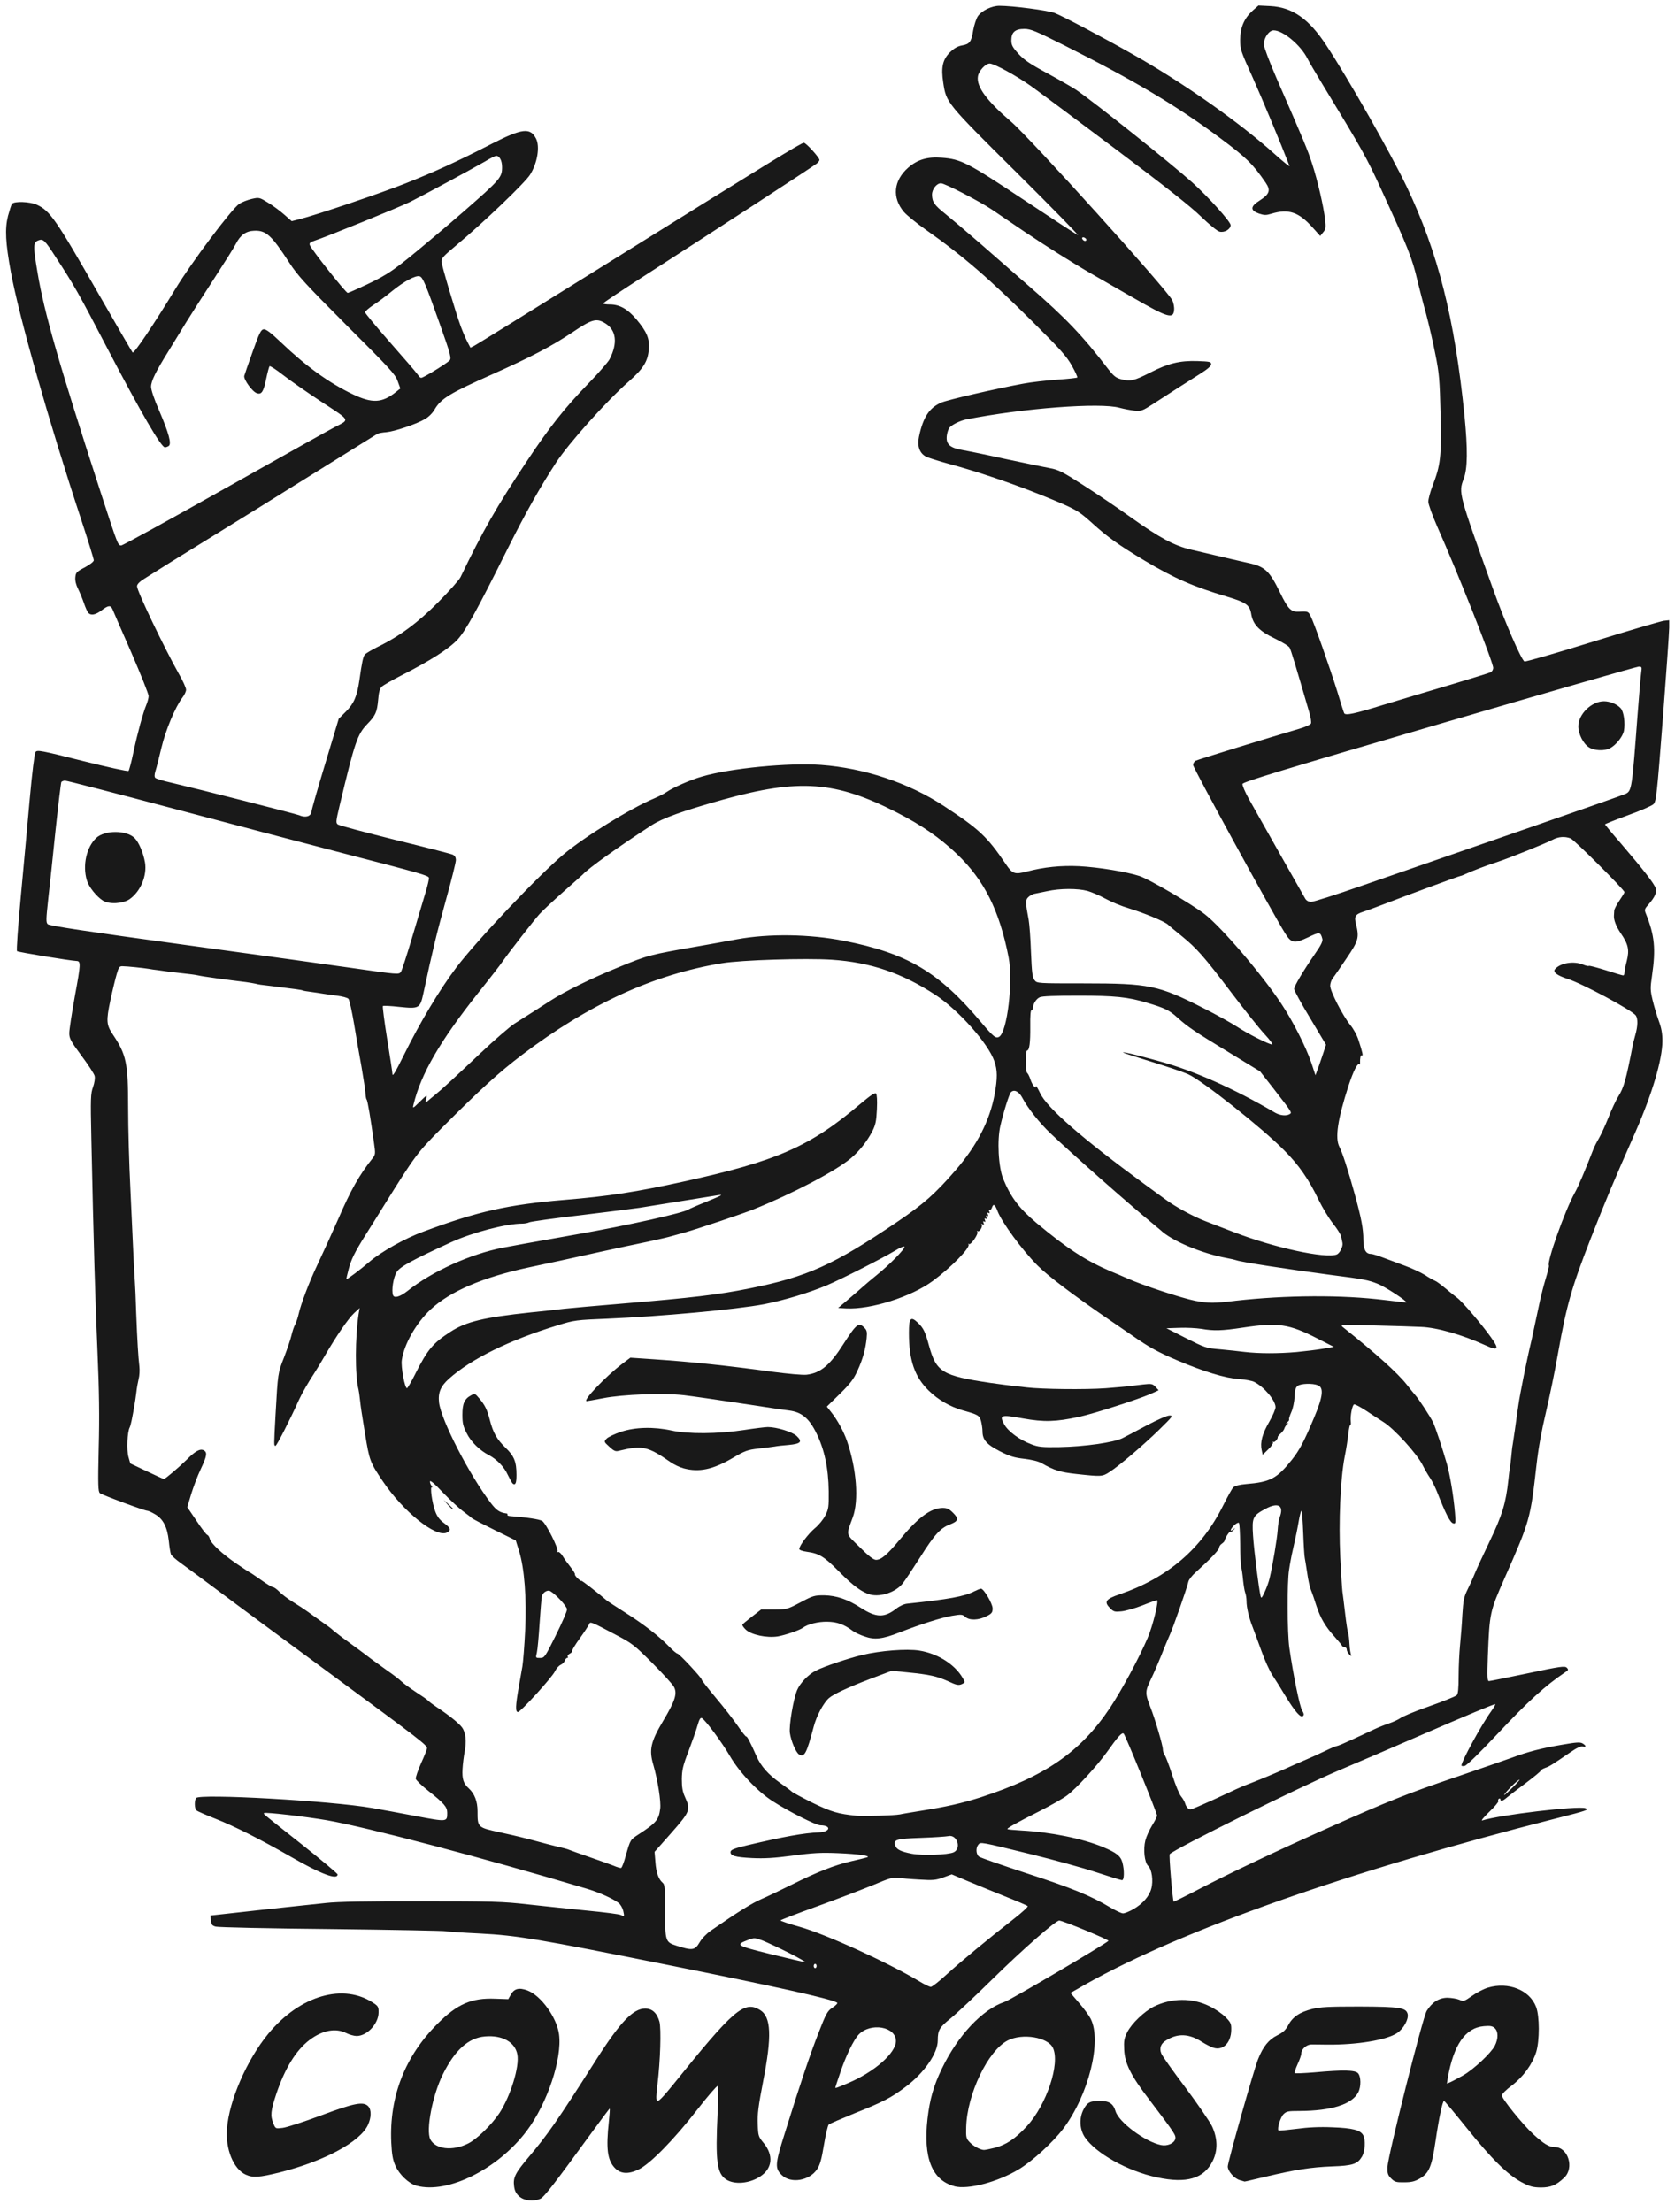 <!DOCTYPE svg PUBLIC "-//W3C//DTD SVG 20010904//EN" "http://www.w3.org/TR/2001/REC-SVG-20010904/DTD/svg10.dtd">
<svg version="1.0" xmlns="http://www.w3.org/2000/svg" width="128px" height="169px" viewBox="0 0 128 169" preserveAspectRatio="xMidYMid meet">
 <g id="layer101" fill="#191919" stroke="none">
  <path d="M39.679 167.822 c-0.254 -0.232 -0.353 -0.43 -0.397 -0.805 -0.077 -0.65 0.099 -0.992 1.113 -2.194 1.455 -1.72 2.194 -2.778 5.182 -7.475 1.83 -2.866 2.811 -3.881 3.726 -3.881 0.54 0 0.904 0.342 1.091 1.003 0.143 0.562 0.066 3.01 -0.154 4.818 -0.11 0.838 -0.11 1.158 -0.022 1.235 0.088 0.077 0.452 -0.298 1.169 -1.18 4.675 -5.81 5.479 -6.505 6.692 -5.766 0.86 0.529 0.915 1.996 0.232 5.479 -0.353 1.83 -0.441 2.481 -0.408 3.23 0.033 0.915 0.044 0.959 0.463 1.466 0.761 0.937 0.661 1.94 -0.276 2.547 -0.816 0.54 -1.962 0.639 -2.591 0.232 -0.717 -0.463 -0.838 -1.4 -0.661 -5.082 0.066 -1.213 0.055 -2.018 0 -2.062 -0.055 -0.033 -0.75 0.772 -1.532 1.775 -1.797 2.315 -3.616 4.167 -4.498 4.597 -0.816 0.397 -1.422 0.342 -1.863 -0.154 -0.529 -0.595 -0.639 -1.455 -0.419 -3.484 0.055 -0.54 0.088 -0.992 0.066 -1.014 -0.011 -0.011 -0.661 0.849 -1.444 1.929 -2.745 3.771 -3.561 4.829 -3.848 4.961 -0.54 0.242 -1.235 0.165 -1.621 -0.176z"/>
  <path d="M31.84 167.006 c-0.595 -0.154 -1.334 -0.86 -1.632 -1.544 -0.198 -0.452 -0.265 -0.86 -0.309 -1.775 -0.154 -3.506 1.047 -6.582 3.55 -9.074 1.488 -1.488 2.591 -1.974 4.399 -1.896 l0.992 0.033 0.187 -0.331 c0.265 -0.485 0.639 -0.573 1.29 -0.331 1.025 0.397 2.227 2.051 2.403 3.341 0.254 1.852 -0.893 5.292 -2.47 7.387 -2.205 2.922 -6.031 4.829 -8.412 4.189z m3.914 -3.219 c0.683 -0.331 1.808 -1.433 2.414 -2.337 0.849 -1.301 1.544 -3.561 1.367 -4.476 -0.176 -0.948 -1.147 -1.488 -2.459 -1.378 -1.268 0.099 -2.304 1.025 -3.23 2.889 -0.805 1.621 -1.312 4.289 -0.959 4.983 0.397 0.75 1.687 0.904 2.866 0.32z"/>
  <path d="M72.93 167.04 c-1.709 -0.452 -2.392 -2.183 -2.051 -5.16 0.176 -1.499 0.463 -2.514 1.103 -3.837 1.224 -2.536 3.098 -4.52 4.785 -5.082 0.441 -0.143 7.563 -4.333 7.938 -4.664 0.077 -0.077 -3.495 -1.554 -3.76 -1.554 -0.276 0 -2.844 2.249 -5.149 4.52 -1.268 1.246 -2.69 2.58 -3.153 2.955 -0.86 0.695 -0.981 0.893 -0.981 1.687 0 0.981 -1.036 2.47 -2.437 3.528 -1.125 0.849 -1.742 1.169 -3.903 2.029 -1.025 0.419 -1.929 0.805 -1.996 0.871 -0.066 0.066 -0.232 0.761 -0.364 1.554 -0.176 1.08 -0.298 1.521 -0.518 1.852 -0.584 0.882 -1.996 1.125 -2.69 0.463 -0.551 -0.529 -0.54 -0.805 0.221 -3.219 1.235 -3.958 1.896 -5.909 2.558 -7.618 0.606 -1.554 0.695 -1.709 1.091 -1.974 0.242 -0.154 0.397 -0.32 0.353 -0.364 -0.276 -0.254 -4.553 -1.213 -13.098 -2.922 -9.724 -1.951 -11.4 -2.227 -14.167 -2.37 -1.367 -0.066 -2.558 -0.143 -2.646 -0.176 -0.088 -0.033 -4.013 -0.11 -8.71 -0.165 -4.697 -0.044 -8.688 -0.132 -8.875 -0.187 -0.276 -0.077 -0.331 -0.154 -0.364 -0.474 l-0.033 -0.375 3.782 -0.419 c2.084 -0.221 4.355 -0.474 5.049 -0.54 0.871 -0.099 3.175 -0.143 7.277 -0.132 5.435 0 6.218 0.022 8.159 0.242 1.18 0.132 3.219 0.342 4.52 0.474 1.301 0.121 2.459 0.276 2.558 0.331 0.287 0.143 0.298 0.132 0.198 -0.309 -0.055 -0.221 -0.209 -0.496 -0.353 -0.606 -0.43 -0.331 -1.521 -0.827 -2.514 -1.113 -7.85 -2.337 -16.725 -4.675 -19.768 -5.204 -1.676 -0.287 -4.719 -0.639 -4.807 -0.551 -0.066 0.077 -0.242 -0.077 2.889 2.403 1.499 1.191 2.723 2.216 2.723 2.282 0 0.452 -1.268 -0.022 -3.528 -1.323 -2.348 -1.345 -4.355 -2.359 -5.788 -2.922 -0.728 -0.287 -1.389 -0.573 -1.455 -0.639 -0.165 -0.121 -0.187 -0.717 -0.044 -0.948 0.232 -0.353 10.319 0.209 13.461 0.761 0.639 0.11 2.139 0.386 3.341 0.617 2.403 0.452 2.392 0.452 2.392 -0.254 0 -0.441 -0.232 -0.717 -1.433 -1.665 -0.518 -0.408 -0.948 -0.827 -0.97 -0.926 -0.022 -0.11 0.165 -0.65 0.408 -1.202 0.254 -0.551 0.452 -1.069 0.452 -1.136 0 -0.242 -0.518 -0.639 -7.166 -5.535 -3.605 -2.657 -7.53 -5.546 -8.71 -6.439 -1.18 -0.882 -2.481 -1.841 -2.877 -2.128 -0.408 -0.287 -0.772 -0.606 -0.816 -0.717 -0.044 -0.099 -0.121 -0.573 -0.165 -1.036 -0.121 -1.058 -0.43 -1.665 -1.058 -2.029 -0.242 -0.143 -0.507 -0.265 -0.584 -0.265 -0.209 0 -3.451 -1.202 -3.627 -1.345 -0.132 -0.121 -0.154 -0.606 -0.088 -3.451 0.066 -2.37 0.033 -4.421 -0.088 -7.221 -0.165 -3.682 -0.309 -8.655 -0.474 -16.438 -0.066 -3.076 -0.055 -3.418 0.132 -3.925 0.11 -0.32 0.165 -0.672 0.121 -0.838 -0.033 -0.154 -0.485 -0.849 -1.003 -1.544 -0.827 -1.113 -0.937 -1.323 -0.937 -1.731 0 -0.254 0.198 -1.554 0.441 -2.9 0.441 -2.381 0.452 -2.602 0.11 -2.613 -0.485 -0.022 -4.465 -0.672 -4.542 -0.75 -0.055 -0.055 0.066 -1.786 0.287 -4.167 0.209 -2.238 0.518 -5.601 0.683 -7.464 0.187 -2.062 0.364 -3.473 0.441 -3.583 0.132 -0.176 0.419 -0.121 3.572 0.672 1.896 0.474 3.484 0.827 3.539 0.772 0.044 -0.044 0.221 -0.695 0.375 -1.444 0.309 -1.455 0.728 -2.988 0.992 -3.627 0.088 -0.209 0.165 -0.507 0.165 -0.65 0 -0.154 -0.595 -1.643 -1.323 -3.329 -0.739 -1.676 -1.378 -3.164 -1.433 -3.296 -0.143 -0.331 -0.32 -0.32 -0.838 0.077 -0.463 0.353 -0.827 0.419 -1.025 0.176 -0.066 -0.077 -0.221 -0.419 -0.331 -0.75 -0.11 -0.32 -0.309 -0.805 -0.441 -1.069 -0.154 -0.298 -0.232 -0.617 -0.209 -0.871 0.033 -0.375 0.088 -0.441 0.728 -0.772 0.408 -0.221 0.683 -0.441 0.683 -0.54 0 -0.099 -0.441 -1.521 -0.981 -3.164 -2.47 -7.486 -4.73 -15.446 -5.358 -18.864 -0.408 -2.238 -0.463 -3.274 -0.221 -4.267 0.121 -0.441 0.254 -0.871 0.309 -0.937 0.165 -0.221 1.378 -0.176 1.896 0.066 1.003 0.452 1.466 1.125 4.675 6.736 1.411 2.459 2.602 4.509 2.646 4.553 0.11 0.11 1.665 -2.216 3.274 -4.862 1.202 -1.984 4.289 -6.097 4.873 -6.494 0.198 -0.132 0.628 -0.298 0.948 -0.375 0.584 -0.132 0.595 -0.121 1.279 0.298 0.386 0.232 0.937 0.65 1.235 0.915 l0.551 0.485 0.562 -0.143 c1.224 -0.298 6.317 -2.018 8.136 -2.745 2.205 -0.871 4.013 -1.698 6.626 -3.043 2.282 -1.158 2.9 -1.235 3.341 -0.386 0.32 0.606 0.11 1.885 -0.452 2.767 -0.386 0.617 -3.517 3.616 -5.557 5.325 -1.08 0.904 -1.202 1.036 -1.213 1.312 0 0.242 1.113 3.991 1.477 4.961 0.143 0.386 0.364 0.904 0.496 1.158 l0.242 0.463 0.32 -0.165 c0.187 -0.099 4.344 -2.668 9.239 -5.722 13.428 -8.368 15.711 -9.768 15.92 -9.768 0.165 0 1.191 1.125 1.191 1.312 0 0.055 -0.088 0.165 -0.198 0.265 -0.198 0.176 -7.695 5.061 -13.219 8.611 -1.709 1.103 -3.109 2.029 -3.109 2.084 -0.011 0.044 0.221 0.077 0.507 0.077 0.75 0 1.367 0.353 2.029 1.136 0.805 0.959 1.025 1.488 0.948 2.315 -0.077 0.915 -0.43 1.466 -1.532 2.437 -1.698 1.488 -4.586 4.719 -5.546 6.185 -1.257 1.929 -2.337 3.859 -3.66 6.494 -2.403 4.829 -3.252 6.361 -3.881 7.045 -0.65 0.695 -2.095 1.621 -4.311 2.745 -0.695 0.353 -1.356 0.739 -1.477 0.849 -0.154 0.154 -0.232 0.441 -0.276 1.025 -0.088 0.937 -0.198 1.18 -0.849 1.852 -0.739 0.772 -0.937 1.356 -2.095 6.207 -0.287 1.213 -0.298 1.323 -0.132 1.444 0.099 0.077 2.062 0.595 4.355 1.169 2.293 0.562 4.278 1.069 4.421 1.136 0.165 0.077 0.242 0.209 0.242 0.419 0 0.165 -0.342 1.554 -0.772 3.087 -0.683 2.459 -1.003 3.771 -1.709 7.078 -0.254 1.169 -0.32 1.202 -1.841 1.047 -0.65 -0.077 -1.213 -0.099 -1.257 -0.066 -0.033 0.044 0.11 1.18 0.331 2.547 0.221 1.356 0.397 2.536 0.397 2.624 0 0.276 0.198 -0.055 0.871 -1.411 1.235 -2.503 2.723 -4.994 4.013 -6.703 1.521 -2.018 6.284 -7.045 8.169 -8.621 1.621 -1.367 5.138 -3.539 6.957 -4.3 0.364 -0.154 0.794 -0.375 0.959 -0.496 0.474 -0.331 1.819 -0.926 2.679 -1.169 2.161 -0.639 6.615 -1.069 9.096 -0.893 3.318 0.242 6.703 1.367 9.404 3.142 2.69 1.764 3.296 2.326 4.73 4.443 0.507 0.75 0.672 0.805 1.61 0.562 1.301 -0.342 2.613 -0.474 3.991 -0.408 1.488 0.077 3.627 0.43 4.608 0.75 0.739 0.242 3.98 2.139 4.983 2.911 1.279 0.992 4.333 4.553 5.843 6.824 0.871 1.301 1.896 3.318 2.304 4.52 l0.32 0.97 0.221 -0.595 c0.11 -0.32 0.298 -0.849 0.397 -1.158 l0.187 -0.584 -1.213 -2.029 c-0.672 -1.113 -1.224 -2.117 -1.224 -2.227 0 -0.209 0.706 -1.4 1.621 -2.723 0.441 -0.628 0.584 -0.937 0.54 -1.103 -0.143 -0.54 -0.209 -0.551 -1.091 -0.121 -1.058 0.496 -1.279 0.463 -1.764 -0.32 -0.904 -1.433 -7.023 -12.624 -7.023 -12.844 0 -0.121 0.088 -0.276 0.198 -0.331 0.165 -0.088 5.711 -1.797 7.938 -2.447 0.452 -0.132 0.838 -0.309 0.871 -0.397 0.033 -0.099 -0.011 -0.43 -0.099 -0.739 -1.136 -3.903 -1.433 -4.873 -1.532 -5.049 -0.055 -0.121 -0.584 -0.441 -1.158 -0.717 -1.158 -0.551 -1.643 -1.058 -1.775 -1.841 -0.11 -0.706 -0.386 -0.904 -1.852 -1.345 -2.569 -0.761 -4.024 -1.4 -6.339 -2.778 -1.929 -1.158 -2.822 -1.797 -3.969 -2.844 -1.091 -0.981 -1.268 -1.08 -3.881 -2.139 -2.282 -0.915 -4.928 -1.808 -7.012 -2.37 -0.816 -0.221 -1.621 -0.474 -1.808 -0.573 -0.485 -0.254 -0.683 -0.805 -0.529 -1.521 0.309 -1.477 0.783 -2.205 1.698 -2.602 0.463 -0.209 4.156 -1.058 6.24 -1.444 0.639 -0.121 1.819 -0.254 2.624 -0.309 0.816 -0.055 1.499 -0.132 1.532 -0.165 0.033 -0.033 -0.154 -0.441 -0.419 -0.915 -0.397 -0.706 -0.893 -1.257 -2.856 -3.208 -3.418 -3.407 -5.435 -5.149 -8.28 -7.155 -0.706 -0.496 -1.466 -1.113 -1.687 -1.367 -0.926 -1.091 -0.805 -2.392 0.32 -3.385 0.706 -0.617 1.466 -0.849 2.569 -0.761 1.477 0.11 1.962 0.364 6.207 3.175 2.161 1.433 4.046 2.668 4.189 2.734 0.143 0.077 -1.951 -2.073 -4.675 -4.774 -5.413 -5.369 -5.38 -5.336 -5.612 -6.891 -0.176 -1.136 -0.044 -1.731 0.496 -2.282 0.342 -0.331 0.595 -0.474 0.926 -0.54 0.595 -0.099 0.728 -0.265 0.871 -1.169 0.077 -0.408 0.232 -0.893 0.364 -1.08 0.298 -0.419 1.058 -0.783 1.632 -0.783 1.036 0 3.715 0.353 4.234 0.551 0.661 0.265 3.748 1.896 5.998 3.175 3.848 2.172 8.148 5.204 10.849 7.64 0.639 0.573 1.125 0.959 1.091 0.871 -0.683 -1.775 -2.095 -5.149 -2.822 -6.78 -0.904 -1.996 -0.948 -2.128 -0.948 -2.866 0.011 -0.937 0.298 -1.621 0.948 -2.216 l0.452 -0.397 0.904 0.044 c1.687 0.088 2.955 0.97 4.289 3.01 1.687 2.558 4.917 8.247 6.141 10.805 2.381 4.994 3.66 10.033 4.41 17.475 0.254 2.602 0.242 4.046 -0.066 4.851 -0.397 1.047 -0.386 1.08 2.26 8.434 0.904 2.514 2.161 5.413 2.392 5.502 0.088 0.033 2.425 -0.639 5.193 -1.499 2.767 -0.86 5.226 -1.577 5.457 -1.61 l0.408 -0.044 0 0.584 c0 0.331 -0.221 3.44 -0.485 6.924 -0.452 5.821 -0.507 6.35 -0.717 6.549 -0.121 0.121 -1.003 0.507 -1.962 0.849 -0.959 0.353 -1.742 0.661 -1.742 0.695 0 0.022 0.551 0.695 1.224 1.466 1.709 1.996 2.569 3.098 2.646 3.418 0.088 0.342 -0.055 0.661 -0.518 1.202 -0.342 0.386 -0.353 0.43 -0.221 0.75 0.661 1.654 0.761 2.657 0.463 4.719 -0.143 0.959 -0.132 1.125 0.044 1.874 0.11 0.452 0.32 1.169 0.474 1.588 0.209 0.562 0.276 0.981 0.276 1.544 -0.011 1.433 -0.783 4.024 -2.04 6.891 -1.808 4.101 -2.26 5.182 -3.44 8.192 -1.466 3.748 -1.852 5.127 -2.492 8.732 -0.242 1.4 -0.672 3.451 -0.937 4.575 -0.32 1.345 -0.573 2.712 -0.717 4.024 -0.463 4.09 -0.496 4.234 -2.437 8.621 -1.125 2.547 -1.147 2.646 -1.279 5.965 -0.055 1.588 -0.044 1.896 0.088 1.896 0.088 0 1.422 -0.276 2.966 -0.595 2.481 -0.529 2.833 -0.573 2.977 -0.43 0.143 0.143 0.132 0.187 -0.11 0.342 -1.565 1.058 -2.8 2.183 -5.248 4.785 -1.334 1.422 -2.304 2.359 -2.447 2.381 -0.132 0.022 -0.242 0.011 -0.242 -0.033 0 -0.32 1.544 -3.142 2.282 -4.156 0.209 -0.298 0.342 -0.529 0.298 -0.529 -0.132 0 -2.073 0.805 -5.942 2.481 -1.996 0.871 -4.73 2.04 -6.064 2.602 -2.988 1.268 -12.436 5.942 -12.866 6.372 -0.077 0.066 0.221 3.528 0.298 3.627 0.022 0.022 0.893 -0.408 1.951 -0.959 2.403 -1.246 5.92 -2.911 9.801 -4.641 4.641 -2.073 6.141 -2.668 9.79 -3.903 1.852 -0.639 3.793 -1.301 4.3 -1.488 1.202 -0.452 2.315 -0.739 3.892 -1.003 1.069 -0.187 1.334 -0.198 1.521 -0.088 0.287 0.176 0.287 0.309 0 0.232 -0.132 -0.033 -0.463 0.11 -0.904 0.419 -1.466 1.003 -1.632 1.103 -1.951 1.213 -0.187 0.066 -0.342 0.165 -0.342 0.209 0 0.055 -0.507 0.474 -1.125 0.937 -0.628 0.463 -1.279 0.97 -1.455 1.113 -0.331 0.287 -0.507 0.331 -0.507 0.143 0 -0.055 -0.055 -0.077 -0.11 -0.044 -0.066 0.044 -0.088 0.121 -0.044 0.176 0.033 0.055 -0.276 0.43 -0.695 0.827 -0.408 0.397 -0.661 0.695 -0.54 0.661 1.345 -0.43 7.31 -1.136 7.883 -0.937 0.32 0.11 0.154 0.176 -2.205 0.772 -15.876 4.035 -28.577 8.511 -35.964 12.668 l-1.18 0.672 0.661 0.772 c0.364 0.419 0.761 0.959 0.882 1.202 0.871 1.709 -0.154 5.821 -2.095 8.401 -0.794 1.047 -2.359 2.481 -3.407 3.109 -1.61 0.97 -3.881 1.565 -4.917 1.29z m3.087 -2.933 c0.882 -0.232 1.565 -0.695 2.437 -1.632 1.521 -1.643 2.58 -4.807 2.006 -6.009 -0.386 -0.816 -2.337 -1.136 -3.451 -0.562 -1.51 0.772 -3.109 4.101 -3.175 6.626 -0.022 0.761 0 0.871 0.254 1.136 0.287 0.309 0.805 0.595 1.103 0.606 0.099 0 0.474 -0.077 0.827 -0.165z m-11.223 -4.939 c2.018 -0.849 3.671 -2.304 3.671 -3.219 0 -1.113 -1.951 -1.444 -2.856 -0.485 -0.375 0.397 -0.992 1.665 -1.4 2.9 -0.209 0.606 -0.375 1.113 -0.375 1.136 0 0.066 0.099 0.033 0.959 -0.331z m7.541 -8.302 c1.103 -1.003 3.153 -2.701 5.105 -4.223 0.65 -0.507 1.147 -0.959 1.091 -1.003 -0.044 -0.055 -0.827 -0.386 -1.742 -0.75 -0.904 -0.364 -2.194 -0.893 -2.856 -1.169 l-1.202 -0.507 -0.639 0.232 c-0.573 0.209 -0.794 0.232 -1.83 0.165 -0.661 -0.033 -1.389 -0.099 -1.643 -0.132 -0.375 -0.055 -0.672 0.033 -1.874 0.54 -0.783 0.32 -2.701 1.058 -4.256 1.621 -1.565 0.562 -2.844 1.058 -2.844 1.091 0 0.044 0.65 0.265 1.444 0.485 2.006 0.562 6.813 2.756 9.195 4.189 0.364 0.221 0.739 0.397 0.838 0.408 0.11 0 0.65 -0.43 1.213 -0.948z m-9.934 -0.65 c0 -0.088 -0.044 -0.165 -0.11 -0.165 -0.055 0 -0.11 0.077 -0.11 0.165 0 0.088 0.055 0.165 0.11 0.165 0.066 0 0.11 -0.077 0.11 -0.165z m-2.095 -0.992 c-0.761 -0.386 -1.665 -0.805 -2.018 -0.948 -0.606 -0.232 -0.65 -0.232 -1.113 -0.055 -1.014 0.386 -0.937 0.43 1.72 1.091 1.356 0.331 2.536 0.606 2.624 0.606 0.088 0.011 -0.452 -0.309 -1.213 -0.695z m-6.835 -0.827 c0.165 -0.287 0.529 -0.661 0.849 -0.882 2.15 -1.488 3.175 -2.117 3.892 -2.425 0.452 -0.198 1.499 -0.695 2.315 -1.103 1.951 -0.97 3.241 -1.477 4.52 -1.775 0.573 -0.132 1.125 -0.265 1.213 -0.298 0.331 -0.11 -0.639 -0.254 -2.205 -0.32 -1.312 -0.055 -1.94 -0.022 -3.473 0.187 -1.411 0.187 -2.172 0.232 -3.109 0.187 -1.301 -0.066 -1.687 -0.176 -1.643 -0.485 0.022 -0.154 0.32 -0.265 1.29 -0.496 2.756 -0.65 4.3 -0.937 5.49 -0.981 0.849 -0.044 0.937 -0.529 0.088 -0.54 -0.342 0 -2.437 -1.058 -3.649 -1.841 -1.158 -0.739 -2.536 -2.194 -3.263 -3.44 -0.595 -1.025 -1.863 -2.745 -2.15 -2.911 -0.11 -0.055 -0.198 0.088 -0.331 0.551 -0.099 0.353 -0.408 1.235 -0.683 1.962 -0.441 1.136 -0.507 1.444 -0.518 2.15 0 0.628 0.055 0.959 0.242 1.367 0.441 0.981 0.397 1.103 -1.036 2.734 l-1.29 1.455 0.066 0.794 c0.055 0.794 0.242 1.312 0.562 1.577 0.154 0.121 0.176 0.463 0.176 2.15 0 2.293 0.022 2.381 0.86 2.646 1.235 0.397 1.422 0.364 1.786 -0.265z m33.141 -2.525 c0.706 -0.408 1.213 -0.981 1.367 -1.565 0.165 -0.595 0.044 -1.488 -0.242 -1.742 -0.276 -0.265 -0.386 -1.257 -0.209 -1.951 0.077 -0.298 0.309 -0.805 0.518 -1.147 0.209 -0.331 0.375 -0.672 0.375 -0.739 0 -0.198 -2.414 -6.13 -2.547 -6.262 -0.132 -0.132 -0.419 0.187 -1.29 1.411 -0.761 1.058 -2.326 2.767 -3.043 3.308 -0.309 0.232 -1.257 0.772 -2.106 1.202 -1.775 0.893 -2.514 1.312 -2.447 1.367 0.022 0.033 0.507 0.077 1.08 0.11 2.227 0.121 4.664 0.617 6.229 1.268 1.025 0.43 1.334 0.672 1.477 1.18 0.154 0.595 0.143 1.345 -0.033 1.345 -0.077 0 -0.97 -0.276 -1.974 -0.606 -1.003 -0.331 -3.241 -0.948 -4.95 -1.367 -3.914 -0.959 -3.881 -0.959 -4.057 -0.739 -0.209 0.254 -0.176 0.739 0.055 0.915 0.121 0.088 1.753 0.65 3.627 1.268 3.407 1.103 4.939 1.731 6.383 2.602 0.43 0.254 0.871 0.463 0.992 0.463 0.132 0 0.485 -0.143 0.794 -0.32z m-38.786 -4.101 c0.342 -1.213 0.342 -1.202 0.97 -1.61 1.356 -0.882 1.544 -1.113 1.654 -1.951 0.077 -0.529 -0.187 -2.194 -0.518 -3.341 -0.353 -1.18 -0.209 -1.786 0.772 -3.429 0.893 -1.499 1.069 -2.051 0.794 -2.558 -0.099 -0.187 -0.838 -1.003 -1.643 -1.808 -1.389 -1.389 -1.544 -1.51 -2.811 -2.172 -1.918 -1.014 -1.94 -1.025 -2.029 -0.794 -0.044 0.099 -0.353 0.584 -0.706 1.069 -0.353 0.485 -0.617 0.926 -0.584 0.97 0.033 0.044 -0.055 0.132 -0.176 0.198 -0.121 0.066 -0.198 0.165 -0.165 0.232 0.044 0.055 0.022 0.099 -0.044 0.099 -0.055 0 -0.132 0.088 -0.176 0.198 -0.033 0.121 -0.176 0.265 -0.32 0.331 -0.132 0.055 -0.331 0.276 -0.43 0.485 -0.232 0.485 -2.635 3.12 -2.833 3.12 -0.209 0 -0.187 -0.485 0.055 -1.874 0.099 -0.54 0.221 -1.279 0.287 -1.632 0.055 -0.342 0.154 -1.565 0.209 -2.712 0.121 -2.459 -0.055 -4.752 -0.463 -6.075 l-0.254 -0.816 -1.654 -0.816 c-0.915 -0.452 -1.676 -0.849 -1.709 -0.893 -0.033 -0.044 -0.309 -0.254 -0.617 -0.485 -0.309 -0.221 -1.025 -0.882 -1.577 -1.455 -0.661 -0.706 -1.003 -0.992 -1.003 -0.849 0 0.11 0.066 0.265 0.143 0.342 0.066 0.088 0.077 0.121 0.011 0.088 -0.165 -0.099 0 1.18 0.254 1.852 0.143 0.386 0.331 0.639 0.661 0.882 0.529 0.386 0.584 0.562 0.209 0.739 -0.849 0.375 -3.318 -1.61 -4.884 -3.936 -0.97 -1.444 -1.014 -1.544 -1.356 -3.638 -0.287 -1.786 -0.309 -1.896 -0.386 -2.591 -0.033 -0.331 -0.088 -0.683 -0.11 -0.772 -0.276 -1.058 -0.265 -4.013 0.011 -5.788 l0.077 -0.441 -0.419 0.386 c-0.452 0.419 -1.356 1.742 -2.205 3.197 -0.298 0.518 -0.672 1.136 -0.838 1.389 -0.397 0.595 -0.948 1.544 -1.169 2.029 -0.661 1.477 -1.709 3.528 -1.797 3.528 -0.132 0 -0.132 0.033 0 -2.381 0.176 -3.175 0.176 -3.175 0.65 -4.377 0.242 -0.628 0.496 -1.378 0.562 -1.665 0.066 -0.287 0.187 -0.672 0.287 -0.849 0.088 -0.176 0.209 -0.529 0.265 -0.794 0.165 -0.75 0.816 -2.47 1.411 -3.715 0.474 -1.003 1.158 -2.514 1.632 -3.583 0.937 -2.172 1.599 -3.341 2.602 -4.597 0.232 -0.298 0.232 -0.353 0.11 -1.213 -0.254 -1.83 -0.485 -3.23 -0.562 -3.285 -0.033 -0.033 -0.077 -0.254 -0.088 -0.496 -0.011 -0.242 -0.154 -1.136 -0.298 -1.984 -0.154 -0.849 -0.419 -2.337 -0.573 -3.308 -0.165 -0.97 -0.353 -1.83 -0.43 -1.907 -0.077 -0.088 -0.474 -0.187 -0.893 -0.242 -0.419 -0.055 -0.904 -0.121 -1.091 -0.154 -0.176 -0.033 -0.573 -0.088 -0.882 -0.132 -0.298 -0.033 -0.584 -0.088 -0.628 -0.11 -0.066 -0.044 -0.65 -0.121 -2.348 -0.331 -0.937 -0.11 -0.959 -0.11 -1.268 -0.187 -0.154 -0.033 -0.474 -0.088 -0.717 -0.121 -1.455 -0.176 -3.263 -0.419 -3.638 -0.507 -0.242 -0.055 -0.783 -0.121 -1.213 -0.165 -0.419 -0.044 -0.893 -0.099 -1.047 -0.121 -0.154 -0.022 -0.496 -0.066 -0.772 -0.11 -0.276 -0.033 -0.617 -0.077 -0.772 -0.11 -0.386 -0.066 -1.654 -0.198 -1.984 -0.198 -0.242 -0.011 -0.298 0.066 -0.452 0.595 -0.099 0.331 -0.32 1.235 -0.485 2.006 -0.331 1.577 -0.309 1.874 0.187 2.613 1.036 1.544 1.169 2.172 1.169 5.634 0 1.488 0.077 4.289 0.176 6.229 0.088 1.94 0.198 4.223 0.232 5.072 0.044 0.849 0.088 1.742 0.11 1.984 0.022 0.242 0.066 1.312 0.099 2.37 0.088 2.216 0.154 3.318 0.242 4.068 0.033 0.287 0.011 0.717 -0.055 0.959 -0.055 0.232 -0.143 0.695 -0.176 1.025 -0.044 0.331 -0.088 0.672 -0.11 0.772 -0.209 1.257 -0.32 1.753 -0.397 1.907 -0.187 0.353 -0.242 1.72 -0.099 2.249 l0.143 0.507 1.257 0.595 c0.695 0.331 1.279 0.595 1.312 0.595 0.099 0 1.158 -0.904 1.731 -1.466 0.661 -0.672 1.036 -0.871 1.312 -0.728 0.287 0.154 0.254 0.419 -0.232 1.444 -0.242 0.507 -0.562 1.367 -0.728 1.907 l-0.298 0.992 0.695 1.025 c0.375 0.573 0.75 1.058 0.827 1.091 0.077 0.022 0.165 0.165 0.198 0.298 0.088 0.364 0.97 1.18 2.095 1.94 0.529 0.364 0.992 0.661 1.014 0.661 0.022 0 0.386 0.254 0.816 0.551 0.43 0.309 0.838 0.551 0.915 0.551 0.077 0 0.287 0.154 0.474 0.342 0.176 0.187 0.639 0.54 1.036 0.783 0.397 0.242 0.915 0.584 1.158 0.761 0.242 0.176 0.617 0.452 0.827 0.595 0.794 0.562 0.937 0.661 1.103 0.827 0.099 0.088 0.683 0.54 1.312 0.992 0.617 0.452 1.367 1.003 1.643 1.224 0.287 0.209 0.838 0.606 1.224 0.882 0.386 0.265 0.86 0.628 1.047 0.805 0.187 0.176 0.695 0.54 1.113 0.816 0.43 0.276 0.827 0.551 0.882 0.617 0.066 0.077 0.386 0.32 0.717 0.54 0.948 0.628 1.665 1.213 1.896 1.521 0.287 0.386 0.364 1.069 0.209 1.841 -0.066 0.342 -0.143 0.948 -0.165 1.345 -0.044 0.761 0.066 1.113 0.485 1.488 0.43 0.397 0.661 0.981 0.661 1.731 0 1.257 -0.011 1.246 1.764 1.632 1.301 0.287 1.83 0.419 2.811 0.683 0.43 0.121 1.091 0.287 1.488 0.386 0.397 0.088 0.816 0.198 0.937 0.254 0.121 0.055 0.816 0.298 1.544 0.551 0.728 0.254 1.544 0.54 1.819 0.65 0.276 0.121 0.551 0.198 0.606 0.187 0.066 -0.022 0.232 -0.452 0.364 -0.959z m25.049 -0.242 c0.628 -0.298 0.254 -1.4 -0.419 -1.235 -0.165 0.033 -1.103 0.099 -2.084 0.132 -1.896 0.066 -2.106 0.132 -1.962 0.584 0.099 0.298 0.419 0.463 1.268 0.628 0.816 0.154 2.767 0.088 3.197 -0.11z m-4.134 -2.889 c0.121 -0.033 0.838 -0.154 1.599 -0.276 1.962 -0.309 3.175 -0.584 4.63 -1.047 4.917 -1.599 7.618 -3.473 9.867 -6.846 0.871 -1.312 2.205 -3.782 2.856 -5.303 0.408 -0.948 0.882 -2.9 0.717 -2.9 -0.055 0 -0.562 0.176 -1.113 0.397 -0.562 0.221 -1.279 0.419 -1.588 0.452 -0.518 0.055 -0.606 0.033 -0.871 -0.232 -0.496 -0.496 -0.353 -0.706 0.717 -1.069 3.66 -1.246 6.273 -3.484 7.905 -6.769 0.331 -0.661 0.683 -1.301 0.783 -1.4 0.121 -0.121 0.452 -0.209 0.959 -0.254 1.885 -0.154 2.37 -0.419 3.517 -1.852 0.584 -0.739 0.926 -1.378 1.709 -3.241 0.672 -1.599 0.75 -2.282 0.276 -2.459 -0.408 -0.165 -1.29 -0.132 -1.532 0.044 -0.165 0.121 -0.221 0.309 -0.242 0.838 -0.022 0.386 -0.121 0.893 -0.254 1.18 -0.121 0.276 -0.198 0.529 -0.165 0.562 0.022 0.033 -0.033 0.121 -0.143 0.209 -0.121 0.11 -0.132 0.132 -0.022 0.088 0.143 -0.066 0.143 -0.055 0 0.077 -0.088 0.077 -0.176 0.221 -0.198 0.309 -0.022 0.088 -0.143 0.254 -0.276 0.375 -0.132 0.11 -0.232 0.232 -0.232 0.276 0.033 0.143 -0.254 0.452 -0.342 0.364 -0.055 -0.044 -0.055 -0.022 -0.022 0.044 0.033 0.066 -0.121 0.309 -0.353 0.529 l-0.43 0.419 -0.077 -0.353 c-0.132 -0.595 0.044 -1.246 0.573 -2.161 0.276 -0.474 0.496 -0.992 0.485 -1.136 -0.022 -0.529 -0.882 -1.544 -1.632 -1.918 -0.165 -0.088 -0.706 -0.187 -1.191 -0.221 -1.025 -0.066 -2.679 -0.573 -4.652 -1.411 -1.521 -0.65 -2.172 -1.003 -3.451 -1.896 -0.518 -0.353 -1.334 -0.915 -1.819 -1.246 -2.723 -1.863 -4.686 -3.352 -5.457 -4.134 -1.18 -1.191 -2.723 -3.296 -3.043 -4.145 -0.198 -0.518 -0.32 -0.595 -0.43 -0.254 -0.044 0.121 -0.121 0.198 -0.176 0.165 -0.055 -0.033 -0.066 0.022 -0.022 0.121 0.044 0.132 0.033 0.165 -0.055 0.11 -0.088 -0.055 -0.11 -0.011 -0.055 0.11 0.044 0.132 0.033 0.165 -0.055 0.11 -0.088 -0.055 -0.11 -0.011 -0.055 0.11 0.044 0.132 0.033 0.165 -0.055 0.11 -0.088 -0.055 -0.11 -0.011 -0.055 0.11 0.044 0.132 0.033 0.165 -0.055 0.11 -0.088 -0.055 -0.11 -0.011 -0.055 0.11 0.055 0.143 0.033 0.165 -0.077 0.099 -0.099 -0.055 -0.121 -0.044 -0.066 0.033 0.099 0.165 -0.198 0.606 -0.32 0.485 -0.055 -0.044 -0.055 -0.011 -0.011 0.066 0.099 0.165 -0.518 1.047 -0.65 0.926 -0.055 -0.044 -0.066 -0.022 -0.022 0.033 0.132 0.254 -1.345 1.764 -2.723 2.778 -1.654 1.224 -4.763 2.205 -6.626 2.106 l-0.617 -0.033 0.805 -0.683 c0.441 -0.375 0.926 -0.794 1.08 -0.937 0.154 -0.143 0.628 -0.54 1.047 -0.882 0.981 -0.783 2.183 -2.018 2.139 -2.172 -0.022 -0.066 -0.32 0.044 -0.706 0.287 -1.014 0.606 -4.068 2.161 -5.237 2.657 -1.367 0.573 -3.263 1.147 -4.796 1.444 -2.084 0.397 -7.949 0.937 -11.962 1.103 -2.403 0.099 -2.525 0.11 -3.804 0.507 -3.682 1.125 -6.615 2.569 -8.302 4.079 -0.65 0.584 -0.849 1.069 -0.761 1.83 0.165 1.345 2.315 5.524 3.958 7.673 0.43 0.562 0.683 0.728 1.202 0.794 0.055 0 0.088 0.044 0.066 0.099 -0.033 0.044 0.055 0.088 0.176 0.099 1.29 0.099 2.271 0.242 2.481 0.375 0.287 0.176 1.279 2.15 1.169 2.326 -0.044 0.066 -0.022 0.088 0.044 0.044 0.055 -0.033 0.221 0.099 0.342 0.298 0.121 0.209 0.397 0.584 0.606 0.849 0.209 0.265 0.364 0.518 0.342 0.562 -0.033 0.033 0.077 0.187 0.221 0.32 0.154 0.143 0.276 0.221 0.276 0.176 0 -0.055 1.257 0.915 1.918 1.488 0.066 0.066 0.717 0.485 1.444 0.948 1.411 0.893 2.558 1.786 3.363 2.613 0.265 0.276 0.54 0.507 0.606 0.507 0.132 0 1.885 1.885 1.852 1.984 -0.011 0.044 0.474 0.661 1.08 1.389 0.606 0.717 1.367 1.698 1.687 2.161 0.32 0.474 0.606 0.827 0.639 0.805 0.055 -0.055 0.342 0.496 0.783 1.499 0.342 0.772 0.893 1.4 1.83 2.062 0.408 0.287 0.794 0.573 0.871 0.65 0.077 0.077 0.805 0.463 1.599 0.86 1.411 0.683 1.918 0.838 3.329 0.981 0.529 0.055 2.999 -0.022 3.308 -0.099z m22.833 -0.617 c0.617 -0.265 1.279 -0.562 2.481 -1.125 0.452 -0.221 1.147 -0.518 1.544 -0.661 0.739 -0.287 1.907 -0.772 2.745 -1.147 0.276 -0.132 0.871 -0.386 1.323 -0.584 0.452 -0.187 1.18 -0.518 1.61 -0.728 0.43 -0.209 0.827 -0.375 0.893 -0.375 0.066 0 0.606 -0.232 1.202 -0.507 0.606 -0.276 1.345 -0.628 1.654 -0.772 0.309 -0.143 0.805 -0.342 1.103 -0.441 0.298 -0.099 0.661 -0.265 0.816 -0.364 0.287 -0.198 1.069 -0.518 2.095 -0.882 1.18 -0.419 2.15 -0.794 2.282 -0.915 0.099 -0.077 0.143 -0.507 0.143 -1.455 0 -0.728 0.055 -1.808 0.11 -2.381 0.055 -0.573 0.143 -1.621 0.176 -2.315 0.066 -1.069 0.121 -1.356 0.375 -1.874 0.165 -0.331 0.419 -0.882 0.551 -1.213 0.132 -0.331 0.661 -1.477 1.169 -2.536 0.948 -1.974 1.235 -2.911 1.422 -4.686 0.033 -0.364 0.088 -0.761 0.11 -0.882 0.022 -0.121 0.077 -0.518 0.11 -0.882 0.033 -0.364 0.077 -0.783 0.11 -0.926 0.022 -0.154 0.099 -0.65 0.165 -1.103 0.066 -0.463 0.132 -0.959 0.154 -1.113 0.022 -0.154 0.077 -0.518 0.121 -0.827 0.099 -0.739 0.661 -3.55 0.992 -4.906 0.066 -0.298 0.507 -2.348 0.661 -3.087 0.088 -0.397 0.276 -1.136 0.43 -1.643 0.154 -0.507 0.265 -0.948 0.242 -0.992 -0.176 -0.276 1.235 -4.234 1.974 -5.557 0.254 -0.441 0.794 -1.709 1.422 -3.329 0.066 -0.176 0.254 -0.551 0.419 -0.827 0.165 -0.276 0.496 -1.003 0.739 -1.61 0.242 -0.617 0.584 -1.345 0.761 -1.621 0.408 -0.65 0.584 -1.268 1.08 -3.826 0.022 -0.154 0.121 -0.529 0.209 -0.849 0.198 -0.695 0.209 -1.257 0.033 -1.499 -0.309 -0.408 -4.09 -2.437 -5.204 -2.789 -0.794 -0.254 -1.147 -0.518 -0.97 -0.739 0.408 -0.485 1.433 -0.65 2.15 -0.353 0.209 0.088 0.408 0.132 0.441 0.099 0.033 -0.033 0.617 0.121 1.29 0.331 0.683 0.221 1.279 0.397 1.334 0.397 0.055 0 0.099 -0.099 0.099 -0.209 0 -0.121 0.077 -0.529 0.176 -0.904 0.209 -0.838 0.121 -1.268 -0.474 -2.128 -0.342 -0.507 -0.54 -1.014 -0.507 -1.356 0 -0.077 0.011 -0.232 0.022 -0.353 0 -0.11 0.187 -0.463 0.397 -0.772 0.209 -0.309 0.386 -0.595 0.386 -0.639 0 -0.176 -3.837 -4.002 -4.123 -4.112 -0.452 -0.165 -0.926 -0.132 -1.378 0.11 -0.518 0.276 -3.274 1.389 -4.256 1.709 -0.827 0.265 -1.764 0.628 -2.337 0.882 -0.187 0.088 -0.375 0.165 -0.419 0.165 -0.088 0 -4.156 1.499 -5.954 2.194 -0.606 0.232 -1.29 0.485 -1.51 0.551 -0.595 0.198 -0.695 0.353 -0.54 0.937 0.254 1.036 0.198 1.268 -0.728 2.624 -0.463 0.683 -0.926 1.367 -1.047 1.51 -0.11 0.143 -0.198 0.408 -0.198 0.584 0 0.419 0.97 2.304 1.532 2.988 0.254 0.309 0.529 0.805 0.65 1.213 0.298 0.915 0.353 1.191 0.232 1.113 -0.088 -0.055 -0.143 0.209 -0.132 0.595 0.011 0.077 -0.011 0.121 -0.044 0.088 -0.143 -0.132 -0.463 0.507 -0.838 1.643 -0.827 2.558 -1.047 3.991 -0.695 4.664 0.232 0.452 0.672 1.808 1.158 3.572 0.529 1.929 0.672 2.69 0.672 3.55 0 0.706 0.187 1.058 0.562 1.058 0.121 0 0.518 0.121 0.893 0.265 0.386 0.143 1.147 0.43 1.687 0.628 0.551 0.198 1.257 0.529 1.577 0.728 0.309 0.209 0.661 0.397 0.772 0.441 0.099 0.033 0.452 0.298 0.783 0.573 0.331 0.276 0.739 0.606 0.904 0.728 0.375 0.276 1.852 1.996 2.558 2.988 0.683 0.948 0.584 1.091 -0.441 0.617 -1.753 -0.794 -3.671 -1.345 -4.884 -1.389 -0.452 -0.022 -2.04 -0.077 -3.528 -0.11 -2.481 -0.077 -2.679 -0.066 -2.481 0.099 2.547 2.029 4.223 3.539 4.906 4.41 0.276 0.353 0.573 0.717 0.661 0.816 0.232 0.242 1.147 1.643 1.345 2.051 0.187 0.364 0.728 2.018 1.069 3.197 0.242 0.871 0.507 2.447 0.617 3.726 0.066 0.783 0.055 0.86 -0.11 0.827 -0.254 -0.044 -0.584 -0.695 -1.268 -2.437 -0.143 -0.353 -0.375 -0.827 -0.529 -1.047 -0.154 -0.221 -0.408 -0.661 -0.562 -0.97 -0.441 -0.882 -2.183 -2.789 -2.999 -3.296 -0.265 -0.165 -0.849 -0.551 -1.301 -0.849 -0.452 -0.298 -0.871 -0.518 -0.937 -0.496 -0.143 0.044 -0.309 0.893 -0.254 1.312 0.022 0.165 0 0.276 -0.033 0.254 -0.044 -0.033 -0.11 0.276 -0.154 0.683 -0.044 0.397 -0.165 1.202 -0.287 1.786 -0.32 1.676 -0.463 4.906 -0.331 7.64 0.066 1.29 0.143 2.47 0.165 2.624 0.022 0.154 0.121 0.904 0.209 1.687 0.088 0.772 0.198 1.455 0.232 1.51 0.033 0.055 0.077 0.419 0.099 0.816 0.022 0.397 0.088 0.783 0.132 0.86 0.044 0.077 -0.022 0.055 -0.132 -0.055 -0.11 -0.11 -0.209 -0.276 -0.209 -0.386 0 -0.099 -0.077 -0.187 -0.165 -0.187 -0.088 0 -0.176 -0.044 -0.187 -0.088 -0.011 -0.044 -0.254 -0.342 -0.54 -0.661 -0.75 -0.827 -1.113 -1.455 -1.422 -2.392 -0.143 -0.452 -0.331 -1.003 -0.419 -1.213 -0.088 -0.209 -0.221 -0.794 -0.287 -1.29 -0.077 -0.496 -0.154 -1.014 -0.187 -1.158 -0.033 -0.143 -0.088 -1.014 -0.121 -1.929 -0.033 -0.926 -0.099 -1.687 -0.132 -1.687 -0.044 0 -0.143 0.386 -0.221 0.86 -0.077 0.463 -0.242 1.268 -0.364 1.786 -0.121 0.518 -0.232 1.058 -0.254 1.213 -0.033 0.154 -0.077 0.452 -0.11 0.661 -0.154 0.915 -0.143 4.807 0.022 5.954 0.298 2.073 0.794 4.509 0.981 4.796 0.132 0.209 0.154 0.32 0.066 0.408 -0.176 0.176 -0.617 -0.331 -1.345 -1.521 -0.32 -0.54 -0.772 -1.257 -0.992 -1.588 -0.221 -0.331 -0.606 -1.18 -0.849 -1.874 -0.254 -0.695 -0.551 -1.51 -0.672 -1.819 -0.276 -0.695 -0.463 -1.488 -0.463 -1.974 0 -0.209 -0.044 -0.496 -0.099 -0.639 -0.055 -0.143 -0.121 -0.573 -0.165 -0.97 -0.033 -0.397 -0.099 -0.838 -0.143 -0.992 -0.033 -0.154 -0.077 -0.948 -0.077 -1.786 -0.011 -0.827 -0.044 -1.544 -0.099 -1.588 -0.044 -0.044 -0.198 0.033 -0.353 0.176 -0.309 0.298 -0.375 0.551 -0.077 0.32 0.165 -0.143 0.176 -0.132 0.033 0.033 -0.077 0.11 -0.187 0.165 -0.242 0.143 -0.077 -0.055 -0.408 0.463 -0.452 0.683 0 0.055 -0.099 0.154 -0.209 0.232 -0.121 0.077 -0.209 0.221 -0.209 0.309 0 0.165 -0.661 0.86 -1.786 1.874 -0.276 0.242 -0.529 0.562 -0.562 0.717 -0.121 0.529 -1.191 3.583 -1.422 4.068 -0.121 0.276 -0.419 0.97 -0.639 1.544 -0.232 0.573 -0.595 1.422 -0.816 1.874 -0.441 0.915 -0.441 1.047 -0.011 2.15 0.342 0.871 0.937 2.889 0.937 3.186 0 0.132 0.066 0.331 0.154 0.452 0.077 0.121 0.342 0.816 0.573 1.532 0.232 0.728 0.529 1.444 0.661 1.599 0.132 0.154 0.276 0.408 0.32 0.562 0.077 0.254 0.242 0.43 0.397 0.441 0.044 0 0.309 -0.099 0.606 -0.232z m24.123 -1.554 c0.375 -0.375 0.529 -0.584 0.342 -0.452 -0.342 0.232 -1.191 1.136 -1.08 1.136 0.033 0 0.364 -0.309 0.739 -0.683z m-73.217 -11.532 c0.474 -0.948 0.86 -1.841 0.849 -1.974 0 -0.221 -0.849 -1.147 -1.279 -1.389 -0.209 -0.121 -0.584 0.099 -0.639 0.397 -0.033 0.132 -0.11 1.058 -0.176 2.062 -0.066 1.003 -0.154 2.006 -0.209 2.238 -0.099 0.408 -0.099 0.408 0.254 0.408 0.331 -0.011 0.364 -0.055 1.202 -1.742z m54.541 -4.355 c0.232 -0.959 0.573 -3.021 0.617 -3.671 0.022 -0.375 0.088 -0.816 0.154 -0.981 0.342 -0.904 -0.11 -1.169 -1.08 -0.65 -0.981 0.529 -1.047 0.661 -0.959 2.029 0.066 1.103 0.441 4.057 0.573 4.62 0.055 0.232 0.088 0.198 0.331 -0.32 0.143 -0.309 0.309 -0.772 0.364 -1.025z m-65.268 -15.644 c0.926 -1.83 1.334 -2.315 2.679 -3.186 1.191 -0.772 2.525 -1.091 6.141 -1.477 0.882 -0.088 2.018 -0.209 2.536 -0.276 0.518 -0.055 2.47 -0.232 4.355 -0.386 5.424 -0.452 7.475 -0.695 9.812 -1.169 4.41 -0.882 6.417 -1.786 11.301 -5.093 2.018 -1.367 2.9 -2.15 4.454 -3.947 1.654 -1.918 2.602 -3.782 2.977 -5.788 0.221 -1.246 0.221 -1.83 -0.022 -2.536 -0.463 -1.345 -2.734 -3.903 -4.498 -5.061 -2.536 -1.665 -4.961 -2.492 -7.927 -2.69 -1.996 -0.132 -6.924 0.022 -8.379 0.265 -5.237 0.86 -10.176 3.131 -15.27 6.99 -1.753 1.323 -3.274 2.712 -6.141 5.59 -1.885 1.896 -2.029 2.084 -4.454 5.976 -0.386 0.628 -0.992 1.588 -1.345 2.15 -0.893 1.422 -1.136 1.929 -1.334 2.69 -0.099 0.375 -0.176 0.706 -0.176 0.75 0 0.077 1.113 -0.761 1.775 -1.334 0.871 -0.75 2.701 -1.786 4.123 -2.304 4.145 -1.544 6.472 -2.062 10.805 -2.425 3.352 -0.276 5.479 -0.606 9.04 -1.389 7.188 -1.577 9.702 -2.679 13.594 -5.987 0.728 -0.606 1.058 -0.838 1.147 -0.75 0.066 0.066 0.099 0.518 0.066 1.202 -0.044 0.915 -0.099 1.18 -0.353 1.687 -0.408 0.783 -1.014 1.544 -1.654 2.073 -1.191 0.992 -4.487 2.712 -7.398 3.881 -0.871 0.353 -4.267 1.488 -5.237 1.764 -0.276 0.077 -0.717 0.198 -0.992 0.276 -0.276 0.088 -1.113 0.276 -1.874 0.441 -0.761 0.154 -2.293 0.485 -3.418 0.728 -3.098 0.683 -3.881 0.86 -5.623 1.224 -3.561 0.761 -6.086 1.841 -7.585 3.252 -1.091 1.036 -1.996 2.624 -2.172 3.837 -0.077 0.507 0.221 2.15 0.397 2.15 0.044 0 0.342 -0.507 0.65 -1.125z m67.319 -1.632 c0.672 -0.066 1.599 -0.176 2.04 -0.254 l0.816 -0.143 -1.257 -0.639 c-2.172 -1.113 -2.999 -1.235 -5.656 -0.838 -1.665 0.254 -2.271 0.265 -3.219 0.099 -0.375 -0.055 -1.113 -0.099 -1.665 -0.077 l-0.992 0.033 1.499 0.761 c1.444 0.728 1.532 0.761 2.591 0.849 0.595 0.055 1.444 0.143 1.863 0.198 1.113 0.132 2.58 0.132 3.98 0.011z m-4.697 -3.914 c3.914 -0.441 8.192 -0.463 11.466 -0.055 0.882 0.11 1.61 0.187 1.621 0.176 0.088 -0.088 -1.599 -1.191 -2.183 -1.422 -0.728 -0.287 -1.036 -0.353 -3.627 -0.683 -3.318 -0.441 -6.769 -0.97 -7.166 -1.113 -0.088 -0.033 -0.408 -0.11 -0.717 -0.165 -1.929 -0.353 -4.234 -1.323 -5.082 -2.139 -0.066 -0.055 -0.364 -0.309 -0.661 -0.551 -1.676 -1.367 -6.207 -5.369 -7.739 -6.835 -0.86 -0.816 -1.742 -1.929 -2.161 -2.723 -0.254 -0.485 -0.628 -0.672 -0.871 -0.43 -0.132 0.132 -0.551 1.455 -0.805 2.547 -0.265 1.125 -0.154 3.153 0.209 4.068 0.584 1.422 1.224 2.26 2.558 3.385 2.381 1.984 3.771 2.877 5.678 3.693 0.452 0.187 1.025 0.43 1.268 0.54 1.147 0.518 4.167 1.51 5.182 1.709 1.014 0.187 1.389 0.198 3.032 0z m-63.239 -0.75 c1.874 -1.499 4.829 -2.833 7.287 -3.308 0.959 -0.187 1.477 -0.276 5.678 -1.025 3.881 -0.683 8.192 -1.643 8.533 -1.907 0.066 -0.044 0.639 -0.298 1.279 -0.551 1.312 -0.54 1.433 -0.606 0.882 -0.518 -0.209 0.033 -1.477 0.242 -2.811 0.452 -1.334 0.209 -2.723 0.441 -3.087 0.496 -0.364 0.055 -2.37 0.309 -4.465 0.562 -2.095 0.242 -3.892 0.496 -3.991 0.551 -0.11 0.055 -0.342 0.099 -0.529 0.099 -1.224 0 -3.793 0.672 -5.413 1.411 -3.01 1.378 -3.936 1.885 -4.189 2.293 -0.254 0.419 -0.408 1.411 -0.276 1.764 0.099 0.254 0.54 0.121 1.103 -0.32z m71.012 -2.789 c0.232 -0.088 0.496 -0.617 0.441 -0.882 -0.022 -0.11 -0.066 -0.342 -0.099 -0.496 -0.033 -0.154 -0.32 -0.606 -0.628 -0.992 -0.309 -0.386 -0.805 -1.213 -1.103 -1.819 -0.739 -1.544 -1.499 -2.646 -2.624 -3.771 -1.654 -1.687 -6.284 -5.347 -7.332 -5.81 -0.562 -0.242 -1.565 -0.573 -3.837 -1.279 -0.65 -0.198 -1.169 -0.375 -1.147 -0.397 0.033 -0.033 0.915 0.165 1.775 0.408 0.187 0.044 0.606 0.165 0.937 0.254 2.624 0.706 5.755 2.095 8.908 3.947 0.386 0.221 0.86 0.265 1.113 0.11 0.187 -0.121 0.221 -0.077 -1.224 -1.94 l-1.036 -1.323 -2.293 -1.4 c-2.723 -1.654 -3.23 -1.996 -4.035 -2.723 -0.606 -0.551 -0.948 -0.717 -2.315 -1.125 -1.466 -0.441 -2.47 -0.54 -5.248 -0.54 -1.753 0 -2.767 0.033 -2.944 0.121 -0.276 0.121 -0.518 0.518 -0.518 0.816 0 0.088 -0.055 0.165 -0.11 0.165 -0.077 0 -0.11 0.441 -0.099 1.246 0.011 1.246 -0.066 1.841 -0.242 1.841 -0.132 0 -0.132 1.621 0 1.709 0.055 0.033 0.165 0.242 0.242 0.463 0.143 0.463 0.43 0.816 0.43 0.562 0.011 -0.077 0.143 0.154 0.32 0.518 0.518 1.125 3.219 3.473 8.004 6.979 0.43 0.309 1.136 0.827 1.588 1.158 0.783 0.573 2.117 1.301 3.043 1.654 0.242 0.099 1.235 0.474 2.205 0.849 3.021 1.169 6.968 2.029 7.828 1.698z m-69.579 -11.896 c-0.077 0.32 -0.066 0.32 0.132 0.154 0.11 -0.099 0.353 -0.298 0.529 -0.441 0.584 -0.474 1.521 -1.345 3.495 -3.208 1.069 -1.014 2.238 -2.018 2.591 -2.249 0.97 -0.606 2.128 -1.356 2.745 -1.753 1.091 -0.706 3.12 -1.709 5.237 -2.569 2.238 -0.915 2.304 -0.937 6.174 -1.61 0.882 -0.154 2.172 -0.386 2.866 -0.518 2.447 -0.441 5.535 -0.397 8.159 0.121 4.851 0.959 7.232 2.37 10.474 6.218 0.948 1.125 1.136 1.268 1.389 1.113 0.617 -0.397 1.069 -4.234 0.717 -6.064 -0.706 -3.594 -1.852 -5.887 -3.958 -7.905 -1.301 -1.235 -2.679 -2.194 -4.597 -3.175 -4.675 -2.392 -7.464 -2.591 -13.285 -0.97 -3.065 0.86 -4.586 1.4 -5.457 1.962 -2.447 1.588 -4.829 3.285 -5.237 3.748 -0.033 0.033 -0.695 0.628 -1.488 1.323 -0.783 0.695 -1.599 1.455 -1.819 1.698 -0.419 0.463 -2.293 2.866 -2.811 3.605 -0.176 0.265 -1.014 1.345 -1.863 2.403 -2.933 3.693 -4.399 6.218 -4.961 8.555 -0.077 0.32 -0.066 0.32 0.485 -0.221 0.551 -0.54 0.562 -0.54 0.485 -0.221z m64.077 -4.928 c-0.408 -0.441 -1.554 -1.874 -2.547 -3.186 -2.095 -2.767 -2.646 -3.385 -3.793 -4.322 -0.463 -0.375 -0.937 -0.761 -1.047 -0.871 -0.276 -0.254 -1.83 -0.893 -3.021 -1.257 -0.529 -0.154 -1.323 -0.485 -1.764 -0.728 -0.441 -0.242 -1.069 -0.507 -1.378 -0.595 -0.761 -0.198 -2.084 -0.198 -3.076 0.022 -0.441 0.088 -0.893 0.187 -1.014 0.209 -0.11 0.033 -0.309 0.132 -0.419 0.242 -0.232 0.209 -0.232 0.408 0.022 1.742 0.055 0.309 0.143 1.411 0.176 2.459 0.066 1.588 0.11 1.951 0.276 2.15 0.187 0.242 0.232 0.242 3.76 0.242 5.005 0 5.7 0.143 9.129 1.885 1.003 0.507 2.172 1.158 2.591 1.433 0.783 0.518 2.414 1.345 2.679 1.356 0.088 0.011 -0.176 -0.353 -0.573 -0.783z m-66.018 -4.752 c0.066 -0.077 0.441 -1.224 0.838 -2.558 0.397 -1.334 0.86 -2.9 1.036 -3.473 0.176 -0.573 0.298 -1.103 0.276 -1.18 -0.066 -0.176 -0.562 -0.32 -6.483 -1.852 -2.723 -0.706 -8.588 -2.249 -13.031 -3.429 -4.443 -1.18 -8.169 -2.139 -8.291 -2.139 -0.121 0 -0.254 0.055 -0.287 0.11 -0.033 0.066 -0.232 1.709 -0.441 3.671 -0.198 1.951 -0.452 4.333 -0.562 5.292 -0.165 1.521 -0.176 1.764 -0.033 1.896 0.121 0.121 3.043 0.562 10.297 1.554 5.579 0.761 11.455 1.577 13.065 1.808 3.363 0.485 3.462 0.485 3.616 0.298z m73.415 -6.593 c1.929 -0.672 7.21 -2.503 11.742 -4.068 4.52 -1.565 8.335 -2.9 8.456 -2.966 0.452 -0.242 0.474 -0.386 0.893 -5.965 0.121 -1.61 0.254 -3.109 0.287 -3.329 0.055 -0.386 0.044 -0.419 -0.198 -0.419 -0.132 0 -7.001 1.974 -15.248 4.388 -12.061 3.528 -14.994 4.421 -15.027 4.575 -0.022 0.099 0.198 0.628 0.496 1.158 1.147 2.04 4.156 7.365 4.3 7.607 0.099 0.154 0.254 0.242 0.463 0.242 0.176 0 1.907 -0.551 3.837 -1.224z m-80.361 -5.413 c0.077 -0.077 0.132 -0.209 0.132 -0.309 0 -0.088 0.463 -1.72 1.036 -3.605 l1.036 -3.44 0.551 -0.551 c0.606 -0.606 0.849 -1.169 1.025 -2.381 0.198 -1.411 0.287 -1.808 0.419 -1.974 0.077 -0.088 0.518 -0.353 0.981 -0.584 1.676 -0.816 3.076 -1.852 4.652 -3.44 0.816 -0.827 1.577 -1.676 1.676 -1.885 1.698 -3.528 2.756 -5.38 5.005 -8.765 1.786 -2.701 2.966 -4.178 4.785 -6.053 0.772 -0.794 1.488 -1.621 1.599 -1.83 0.639 -1.235 0.518 -2.227 -0.32 -2.745 -0.672 -0.419 -1.014 -0.331 -2.514 0.683 -1.599 1.069 -3.208 1.907 -6.152 3.219 -3.197 1.422 -3.892 1.841 -4.377 2.668 -0.154 0.276 -0.463 0.584 -0.739 0.739 -0.65 0.386 -2.326 0.948 -2.955 1.003 -0.287 0.022 -0.595 0.077 -0.672 0.121 -0.066 0.044 -1.643 1.014 -3.495 2.172 -4.719 2.944 -7.232 4.509 -10.033 6.229 -2.271 1.4 -2.602 1.61 -3.142 1.951 -0.298 0.187 -0.816 0.507 -1.125 0.706 -0.408 0.254 -0.584 0.441 -0.584 0.595 0 0.364 2.04 4.63 3.197 6.692 0.309 0.529 0.551 1.08 0.551 1.213 0 0.132 -0.121 0.397 -0.276 0.595 -0.54 0.706 -1.29 2.492 -1.61 3.848 -0.176 0.739 -0.375 1.532 -0.452 1.764 -0.088 0.287 -0.088 0.452 -0.011 0.529 0.066 0.066 0.606 0.232 1.202 0.364 2.106 0.496 9.581 2.392 9.801 2.492 0.32 0.143 0.65 0.132 0.805 -0.022z m82.059 -8.423 c1.301 -0.397 3.627 -1.091 5.16 -1.544 1.544 -0.463 2.9 -0.882 3.01 -0.937 0.11 -0.055 0.198 -0.209 0.198 -0.331 0 -0.43 -2.69 -7.232 -4.289 -10.826 -0.364 -0.838 -0.672 -1.687 -0.672 -1.874 0 -0.198 0.143 -0.739 0.32 -1.202 0.617 -1.599 0.695 -2.238 0.617 -5.49 -0.066 -2.613 -0.099 -3.098 -0.397 -4.575 -0.176 -0.904 -0.496 -2.293 -0.706 -3.076 -0.221 -0.783 -0.507 -1.929 -0.661 -2.536 -0.397 -1.72 -0.739 -2.569 -2.789 -7.023 -1.103 -2.403 -1.389 -2.922 -4.498 -8.037 -0.496 -0.816 -1.003 -1.687 -1.125 -1.929 -0.507 -1.014 -1.863 -2.15 -2.58 -2.15 -0.353 0 -0.75 0.562 -0.75 1.08 0 0.187 0.43 1.323 0.948 2.525 2.161 4.95 2.403 5.535 2.745 6.593 0.408 1.246 0.893 3.318 0.992 4.3 0.066 0.573 0.044 0.706 -0.154 0.937 l-0.221 0.276 -0.595 -0.661 c-1.058 -1.18 -1.841 -1.433 -3.142 -1.036 -0.397 0.121 -0.54 0.121 -0.937 -0.011 -0.683 -0.242 -0.683 -0.54 0.033 -0.992 0.772 -0.496 0.871 -0.783 0.474 -1.367 -0.992 -1.444 -1.466 -1.907 -3.506 -3.429 -3.296 -2.447 -6.505 -4.366 -11.863 -7.056 -2.216 -1.113 -2.591 -1.268 -3.076 -1.268 -0.706 0 -0.992 0.254 -0.992 0.871 0 0.364 0.088 0.529 0.54 1.025 0.43 0.474 0.904 0.794 2.238 1.51 0.926 0.507 1.907 1.069 2.183 1.257 1.323 0.893 7.254 5.623 8.864 7.067 1.224 1.103 2.933 2.999 2.933 3.263 0 0.309 -0.474 0.595 -0.849 0.496 -0.165 -0.033 -0.794 -0.551 -1.411 -1.147 -0.761 -0.75 -2.778 -2.337 -6.593 -5.204 -3.021 -2.271 -5.898 -4.41 -6.394 -4.763 -1.113 -0.794 -2.833 -1.731 -3.164 -1.731 -0.32 0 -0.849 0.573 -0.904 0.992 -0.121 0.783 0.683 1.863 2.536 3.451 1.433 1.224 11.885 12.8 12.315 13.638 0.099 0.187 0.165 0.529 0.143 0.75 -0.055 0.717 -0.474 0.595 -3.186 -0.97 -1.301 -0.739 -2.701 -1.554 -3.131 -1.797 -1.312 -0.75 -3.55 -2.161 -5.171 -3.252 -0.86 -0.584 -1.951 -1.323 -2.437 -1.654 -0.959 -0.639 -3.594 -2.006 -3.892 -2.006 -0.331 0 -0.683 0.452 -0.683 0.871 0.011 0.551 0.176 0.794 0.992 1.444 0.397 0.32 1.61 1.345 2.701 2.293 1.091 0.959 2.778 2.425 3.748 3.274 2.811 2.437 4.09 3.793 6.02 6.306 0.441 0.562 0.595 0.683 1.036 0.794 0.672 0.165 0.937 0.11 2.194 -0.529 1.356 -0.695 2.249 -0.915 3.594 -0.871 0.937 0.033 1.047 0.055 1.047 0.242 0 0.143 -0.287 0.386 -0.904 0.772 -1.003 0.628 -2.304 1.466 -3.561 2.282 -0.772 0.496 -0.871 0.54 -1.378 0.496 -0.298 -0.033 -0.827 -0.132 -1.158 -0.221 -1.455 -0.419 -7.354 0.033 -11.687 0.882 -0.474 0.088 -1.125 0.408 -1.312 0.639 -0.077 0.088 -0.165 0.353 -0.198 0.584 -0.088 0.672 0.221 0.959 1.202 1.125 0.441 0.077 1.951 0.386 3.341 0.695 1.4 0.298 2.889 0.606 3.308 0.683 0.683 0.121 0.981 0.276 2.591 1.312 1.003 0.639 2.668 1.764 3.693 2.503 2.128 1.51 3.252 2.117 4.52 2.414 3.043 0.717 3.815 0.893 4.355 1.014 1.301 0.276 1.643 0.595 2.47 2.304 0.606 1.246 0.827 1.455 1.444 1.422 0.661 -0.033 0.695 -0.022 0.882 0.353 0.254 0.485 1.477 3.969 2.04 5.777 0.254 0.849 0.485 1.577 0.518 1.632 0.11 0.187 0.783 0.044 3.021 -0.65z m-88.52 -16.538 c4.267 -2.403 8.026 -4.509 8.357 -4.675 1.169 -0.606 1.246 -0.452 -1.003 -1.929 -1.103 -0.728 -2.437 -1.654 -2.955 -2.062 -0.518 -0.408 -0.981 -0.706 -1.025 -0.661 -0.033 0.044 -0.154 0.474 -0.254 0.959 -0.198 0.981 -0.353 1.224 -0.706 1.103 -0.342 -0.099 -1.025 -1.047 -0.97 -1.323 0.033 -0.121 0.32 -0.959 0.65 -1.874 0.496 -1.4 0.628 -1.654 0.827 -1.687 0.176 -0.022 0.529 0.232 1.323 0.992 1.918 1.83 3.649 3.087 5.49 3.969 1.499 0.717 2.249 0.672 3.308 -0.176 l0.331 -0.265 -0.209 -0.573 c-0.176 -0.507 -0.606 -0.97 -3.87 -4.223 -3.208 -3.219 -3.748 -3.804 -4.41 -4.818 -1.356 -2.095 -1.775 -2.481 -2.69 -2.437 -0.617 0.022 -1.047 0.331 -1.378 0.981 -0.143 0.287 -0.904 1.488 -1.676 2.679 -0.783 1.202 -1.742 2.701 -2.139 3.341 -0.397 0.639 -1.003 1.632 -1.345 2.194 -0.97 1.554 -1.334 2.293 -1.334 2.723 0 0.232 0.232 0.937 0.617 1.819 0.739 1.72 0.97 2.558 0.728 2.712 -0.088 0.055 -0.209 0.099 -0.287 0.099 -0.287 0 -1.83 -2.646 -4.41 -7.585 -2.183 -4.2 -2.547 -4.829 -3.925 -6.935 -0.849 -1.323 -0.97 -1.433 -1.334 -1.29 -0.408 0.154 -0.408 0.43 -0.066 2.447 0.518 3.098 1.61 6.891 4.818 16.78 1.334 4.101 1.323 4.079 1.588 4.079 0.11 0 3.682 -1.962 7.949 -4.366z m15.336 -8.611 c0.408 -0.209 1.488 -0.893 1.753 -1.113 0.221 -0.176 0.176 -0.364 -0.761 -2.999 -1.036 -2.911 -1.235 -3.396 -1.477 -3.473 -0.309 -0.099 -1.202 0.386 -2.15 1.158 -0.43 0.353 -1.058 0.827 -1.411 1.047 -0.342 0.232 -0.617 0.474 -0.617 0.54 0 0.066 0.849 1.091 1.885 2.271 1.036 1.18 1.996 2.282 2.117 2.459 0.265 0.353 0.221 0.342 0.661 0.11z m-4.531 -6.957 c1.687 -0.805 2.095 -1.091 4.884 -3.429 1.4 -1.18 1.444 -1.213 2.481 -2.117 2.844 -2.481 2.977 -2.635 2.977 -3.429 0 -0.496 -0.198 -0.86 -0.452 -0.86 -0.066 0 -0.452 0.187 -0.849 0.43 -1.091 0.628 -4.686 2.569 -5.7 3.076 -0.816 0.408 -6.439 2.69 -7.354 2.988 -0.309 0.099 -0.386 0.176 -0.342 0.32 0.132 0.353 2.756 3.66 2.9 3.66 0.055 0 0.706 -0.287 1.455 -0.639z m54.993 -3.429 c0 -0.055 -0.077 -0.121 -0.165 -0.165 -0.165 -0.055 -0.221 0.055 -0.088 0.187 0.099 0.11 0.254 0.099 0.254 -0.022z"/>
  <path d="M34.221 114.969 l-0.32 -0.364 0.364 0.32 c0.187 0.187 0.353 0.342 0.353 0.364 0 0.088 -0.088 0.011 -0.397 -0.32z"/>
  <path d="M61.067 134.053 c-0.232 -0.121 -0.617 -1.014 -0.706 -1.643 -0.077 -0.562 0.265 -2.58 0.551 -3.274 0.221 -0.529 0.86 -1.202 1.433 -1.488 0.595 -0.309 2.459 -0.937 3.517 -1.191 1.422 -0.342 3.429 -0.496 4.388 -0.342 1.4 0.221 2.723 1.058 3.318 2.095 0.198 0.342 0.198 0.342 -0.077 0.474 -0.242 0.099 -0.397 0.077 -1.025 -0.221 -0.882 -0.397 -1.455 -0.518 -3.098 -0.683 l-1.224 -0.121 -1.61 0.606 c-1.709 0.65 -2.844 1.18 -3.186 1.477 -0.43 0.386 -0.948 1.356 -1.169 2.194 -0.54 2.04 -0.706 2.359 -1.113 2.117z"/>
  <path d="M66.062 125.034 c-0.331 -0.11 -0.728 -0.298 -0.893 -0.419 -0.672 -0.507 -1.202 -0.695 -1.962 -0.706 -0.683 -0.011 -1.488 0.187 -1.852 0.463 -0.242 0.187 -1.356 0.562 -1.918 0.661 -0.838 0.132 -2.029 -0.121 -2.447 -0.518 -0.176 -0.165 -0.287 -0.342 -0.254 -0.386 0.022 -0.044 0.364 -0.331 0.739 -0.617 l0.683 -0.529 0.992 0 c0.97 -0.011 1.014 -0.022 2.018 -0.551 0.97 -0.518 1.08 -0.54 1.819 -0.54 0.937 0.022 1.797 0.309 2.778 0.948 1.202 0.772 1.808 0.783 2.734 0.066 0.232 -0.187 0.584 -0.353 0.827 -0.375 3.23 -0.342 4.355 -0.551 5.116 -0.937 0.221 -0.11 0.463 -0.209 0.518 -0.209 0.221 0 0.893 1.147 0.893 1.51 0 0.309 -0.066 0.397 -0.463 0.595 -0.617 0.32 -1.312 0.331 -1.621 0.055 -0.221 -0.198 -0.298 -0.209 -1.014 -0.088 -0.816 0.143 -2.359 0.628 -4.035 1.279 -1.29 0.507 -1.896 0.573 -2.657 0.298z"/>
  <path d="M66.514 121.837 c-0.628 -0.165 -1.29 -0.639 -2.403 -1.764 -1.147 -1.158 -1.51 -1.378 -2.47 -1.51 -0.32 -0.044 -0.562 -0.132 -0.562 -0.209 0 -0.254 0.683 -1.158 1.191 -1.588 0.287 -0.232 0.65 -0.672 0.794 -0.97 0.254 -0.485 0.276 -0.65 0.265 -1.852 -0.022 -1.775 -0.331 -3.208 -0.948 -4.454 -0.562 -1.136 -1.125 -1.599 -2.095 -1.72 -0.32 -0.033 -1.996 -0.287 -3.726 -0.551 -1.731 -0.265 -3.66 -0.54 -4.3 -0.617 -1.565 -0.176 -4.664 -0.066 -6.174 0.232 -0.639 0.121 -1.202 0.221 -1.246 0.221 -0.364 0.011 1.411 -1.863 2.701 -2.844 l0.628 -0.474 1.797 0.121 c2.922 0.198 5.612 0.485 9.007 0.948 1.257 0.165 2.359 0.265 2.668 0.232 1.069 -0.132 1.775 -0.717 2.822 -2.359 0.992 -1.544 1.158 -1.665 1.588 -1.235 0.198 0.198 0.221 0.32 0.176 0.805 -0.088 0.849 -0.287 1.577 -0.695 2.47 -0.298 0.661 -0.551 0.992 -1.356 1.786 l-0.992 0.97 0.331 0.419 c0.474 0.595 0.959 1.477 1.213 2.216 0.728 2.117 0.915 4.52 0.441 5.821 -0.518 1.433 -0.573 1.202 0.529 2.282 0.683 0.683 1.058 0.97 1.246 0.97 0.386 0 0.838 -0.375 1.764 -1.488 1.455 -1.764 2.414 -2.47 3.329 -2.481 0.331 0 0.496 0.077 0.794 0.375 0.463 0.463 0.408 0.639 -0.254 0.893 -0.717 0.276 -1.169 0.772 -2.282 2.536 -0.54 0.849 -1.125 1.731 -1.301 1.951 -0.518 0.672 -1.665 1.069 -2.481 0.871z"/>
  <path d="M39.183 113.359 c-0.055 -0.044 -0.221 -0.342 -0.375 -0.661 -0.276 -0.617 -0.849 -1.202 -1.455 -1.521 -0.695 -0.353 -1.367 -1.014 -1.687 -1.665 -0.276 -0.529 -0.331 -0.772 -0.331 -1.411 0 -0.86 0.154 -1.213 0.661 -1.488 0.287 -0.154 0.309 -0.143 0.617 0.221 0.452 0.54 0.606 0.849 0.816 1.654 0.254 0.992 0.54 1.488 1.213 2.139 0.65 0.628 0.827 1.058 0.827 2.073 0 0.617 -0.077 0.805 -0.287 0.661z"/>
  <path d="M82.235 112.62 c-1.257 -0.143 -1.643 -0.265 -2.646 -0.827 -0.242 -0.143 -0.761 -0.265 -1.323 -0.331 -0.75 -0.088 -1.103 -0.187 -1.852 -0.573 -1.014 -0.518 -1.334 -0.882 -1.334 -1.521 0 -0.209 -0.055 -0.562 -0.11 -0.783 -0.121 -0.441 -0.232 -0.496 -1.378 -0.816 -0.97 -0.276 -1.896 -0.805 -2.613 -1.51 -1.08 -1.047 -1.521 -2.315 -1.521 -4.421 0 -1.136 0.132 -1.29 0.672 -0.783 0.441 0.419 0.573 0.695 0.86 1.753 0.562 2.029 0.992 2.304 4.697 2.856 0.606 0.088 1.4 0.187 1.764 0.232 0.364 0.033 0.816 0.088 0.992 0.11 1.191 0.143 4.509 0.176 6.053 0.066 0.959 -0.077 1.83 -0.154 1.929 -0.176 0.099 -0.011 0.507 -0.066 0.904 -0.11 0.672 -0.077 0.75 -0.055 0.97 0.176 l0.242 0.265 -0.584 0.265 c-0.97 0.43 -4.377 1.521 -5.49 1.764 -1.808 0.386 -2.679 0.408 -4.3 0.121 -1.698 -0.309 -1.819 -0.265 -1.422 0.463 0.309 0.54 1.169 1.18 2.084 1.521 0.518 0.198 0.805 0.232 2.117 0.209 1.907 -0.033 4.156 -0.353 4.829 -0.683 0.276 -0.143 1.125 -0.584 1.885 -0.992 0.816 -0.43 1.521 -0.739 1.709 -0.739 0.298 0 0.254 0.066 -0.783 1.08 -1.235 1.202 -3.054 2.756 -3.793 3.23 -0.551 0.364 -0.628 0.364 -2.558 0.154z"/>
  <path d="M52.236 112.19 c-0.287 -0.077 -0.728 -0.287 -0.981 -0.463 -1.764 -1.224 -2.161 -1.312 -3.98 -0.871 -0.232 0.066 -0.375 0 -0.706 -0.309 -0.419 -0.386 -0.43 -0.386 -0.221 -0.617 0.121 -0.132 0.617 -0.364 1.103 -0.529 1.091 -0.364 2.503 -0.397 3.87 -0.099 1.246 0.276 3.528 0.265 5.49 -0.033 0.849 -0.132 1.687 -0.232 1.863 -0.232 0.672 0 1.863 0.364 2.194 0.672 0.474 0.441 0.342 0.606 -0.595 0.695 -0.441 0.033 -0.915 0.088 -1.069 0.121 -0.154 0.022 -0.706 0.099 -1.224 0.154 -0.86 0.099 -1.047 0.165 -1.984 0.717 -1.521 0.893 -2.58 1.113 -3.76 0.794z"/>
  <path d="M7.872 68.818 c-0.496 -0.309 -1.091 -1.058 -1.235 -1.554 -0.342 -1.136 -0.033 -2.536 0.717 -3.241 0.65 -0.606 2.293 -0.606 2.922 0 0.331 0.32 0.672 1.125 0.805 1.874 0.165 1.003 -0.331 2.205 -1.169 2.8 -0.507 0.353 -1.554 0.419 -2.04 0.121z"/>
  <path d="M121.418 57.098 c-0.43 -0.276 -0.805 -1.014 -0.805 -1.599 0 -0.937 1.014 -1.918 1.962 -1.918 0.452 0 1.014 0.232 1.279 0.54 0.232 0.254 0.353 1.113 0.242 1.72 -0.088 0.441 -0.606 1.091 -1.069 1.334 -0.441 0.221 -1.191 0.187 -1.61 -0.077z"/>
  <path d="M116.269 166.731 c-1.08 -0.584 -2.293 -1.786 -4.2 -4.156 -0.904 -1.125 -1.676 -2.051 -1.72 -2.051 -0.11 0 -0.386 1.279 -0.65 3.087 -0.287 1.94 -0.496 2.425 -1.18 2.833 -0.397 0.232 -0.65 0.298 -1.202 0.298 -0.617 0.011 -0.739 -0.022 -1.003 -0.287 -0.265 -0.265 -0.298 -0.386 -0.287 -0.882 0.033 -0.849 2.69 -11.422 2.999 -11.929 0.419 -0.672 0.948 -1.003 1.599 -1.003 0.309 0.011 0.717 0.077 0.893 0.154 0.32 0.143 0.364 0.132 0.992 -0.309 0.353 -0.254 0.893 -0.529 1.202 -0.617 1.554 -0.463 3.175 0.176 3.671 1.466 0.276 0.706 0.276 2.58 0.011 3.451 -0.298 0.948 -1.003 1.907 -1.863 2.558 -0.43 0.32 -0.761 0.65 -0.761 0.761 0 0.254 1.599 2.227 2.392 2.955 0.816 0.75 1.213 0.992 1.643 0.992 1.025 0 1.521 1.588 0.728 2.337 -0.606 0.573 -1.025 0.75 -1.786 0.75 -0.606 -0.011 -0.827 -0.066 -1.477 -0.408z m-4.443 -8.169 c0.805 -0.463 2.117 -1.698 2.403 -2.249 0.276 -0.54 0.276 -1.103 -0.011 -1.356 -0.165 -0.154 -0.342 -0.187 -0.827 -0.143 -1.411 0.121 -2.315 1.422 -2.756 3.969 l-0.066 0.419 0.309 -0.132 c0.165 -0.077 0.595 -0.309 0.948 -0.507z"/>
  <path d="M94.738 166.576 c-0.419 -0.121 -0.915 -0.683 -0.915 -1.047 0 -0.32 1.984 -7.376 2.315 -8.192 0.375 -0.959 0.816 -1.499 1.455 -1.819 0.452 -0.221 0.639 -0.397 0.849 -0.772 0.331 -0.639 0.871 -1.003 1.83 -1.246 0.639 -0.154 1.246 -0.187 3.594 -0.187 3.12 0.011 3.583 0.088 3.704 0.573 0.088 0.386 -0.298 1.103 -0.794 1.444 -0.794 0.54 -3.076 0.915 -5.347 0.893 -0.518 -0.011 -1.069 -0.011 -1.235 -0.011 -0.364 0.011 -0.75 0.364 -0.75 0.683 0 0.121 -0.132 0.496 -0.287 0.827 -0.154 0.342 -0.254 0.639 -0.221 0.672 0.033 0.044 0.728 0.011 1.532 -0.055 2.183 -0.198 3.087 -0.176 3.308 0.066 0.232 0.254 0.242 1.025 0.022 1.455 -0.474 0.926 -2.04 1.422 -4.498 1.433 -0.871 0 -0.992 0.022 -1.224 0.254 -0.232 0.232 -0.496 1.113 -0.375 1.235 0.022 0.033 0.639 -0.033 1.367 -0.121 0.882 -0.121 1.786 -0.165 2.745 -0.121 1.532 0.055 2.15 0.209 2.359 0.606 0.198 0.364 0.143 1.246 -0.099 1.643 -0.342 0.562 -0.695 0.683 -2.282 0.739 -1.643 0.066 -2.822 0.254 -5.061 0.783 -0.882 0.209 -1.621 0.386 -1.621 0.375 -0.011 0 -0.176 -0.055 -0.375 -0.11z"/>
  <path d="M88.42 166.367 c-2.26 -0.474 -4.697 -1.841 -5.524 -3.076 -0.397 -0.606 -0.441 -1.444 -0.099 -2.106 0.276 -0.54 0.496 -0.661 1.235 -0.661 0.728 0 1.036 0.198 1.213 0.783 0.254 0.849 2.271 2.348 3.484 2.591 0.463 0.099 1.003 -0.132 1.08 -0.463 0.077 -0.276 -0.044 -0.452 -1.984 -3.01 -1.4 -1.819 -1.874 -2.767 -1.918 -3.815 -0.033 -0.672 0 -0.871 0.232 -1.334 0.331 -0.661 1.29 -1.577 2.018 -1.951 1.356 -0.672 2.955 -0.695 4.278 -0.033 0.43 0.209 0.981 0.584 1.224 0.838 0.397 0.397 0.441 0.507 0.43 0.97 -0.011 0.992 -0.65 1.61 -1.378 1.356 -0.198 -0.066 -0.584 -0.265 -0.86 -0.441 -0.992 -0.639 -1.852 -0.672 -2.734 -0.121 -0.408 0.242 -0.54 0.595 -0.375 1.003 0.055 0.165 0.871 1.312 1.819 2.569 0.937 1.257 1.863 2.602 2.051 2.977 0.441 0.937 0.463 1.863 0.055 2.679 -0.672 1.345 -1.996 1.731 -4.245 1.246z"/>
  <path d="M18.776 166.157 c-0.937 -0.43 -1.554 -1.951 -1.433 -3.506 0.165 -2.161 1.521 -5.27 3.164 -7.266 2.425 -2.933 5.766 -3.892 8.07 -2.315 0.32 0.209 0.364 0.309 0.353 0.706 -0.011 0.86 -0.882 1.786 -1.676 1.786 -0.198 0 -0.551 -0.099 -0.794 -0.221 -0.805 -0.408 -1.819 -0.221 -2.811 0.529 -1.025 0.783 -1.874 2.15 -2.536 4.123 -0.43 1.29 -0.463 1.665 -0.221 2.26 0.165 0.397 0.165 0.397 0.706 0.331 0.298 -0.033 1.621 -0.463 2.922 -0.948 2.569 -0.959 3.263 -1.091 3.627 -0.695 0.242 0.265 0.232 0.849 -0.022 1.4 -0.584 1.301 -3.318 2.778 -6.725 3.638 -1.599 0.397 -2.073 0.43 -2.624 0.176z"/>
</g>
 <g id="layer102" fill="#ffffff" stroke="none">
</g>

</svg>